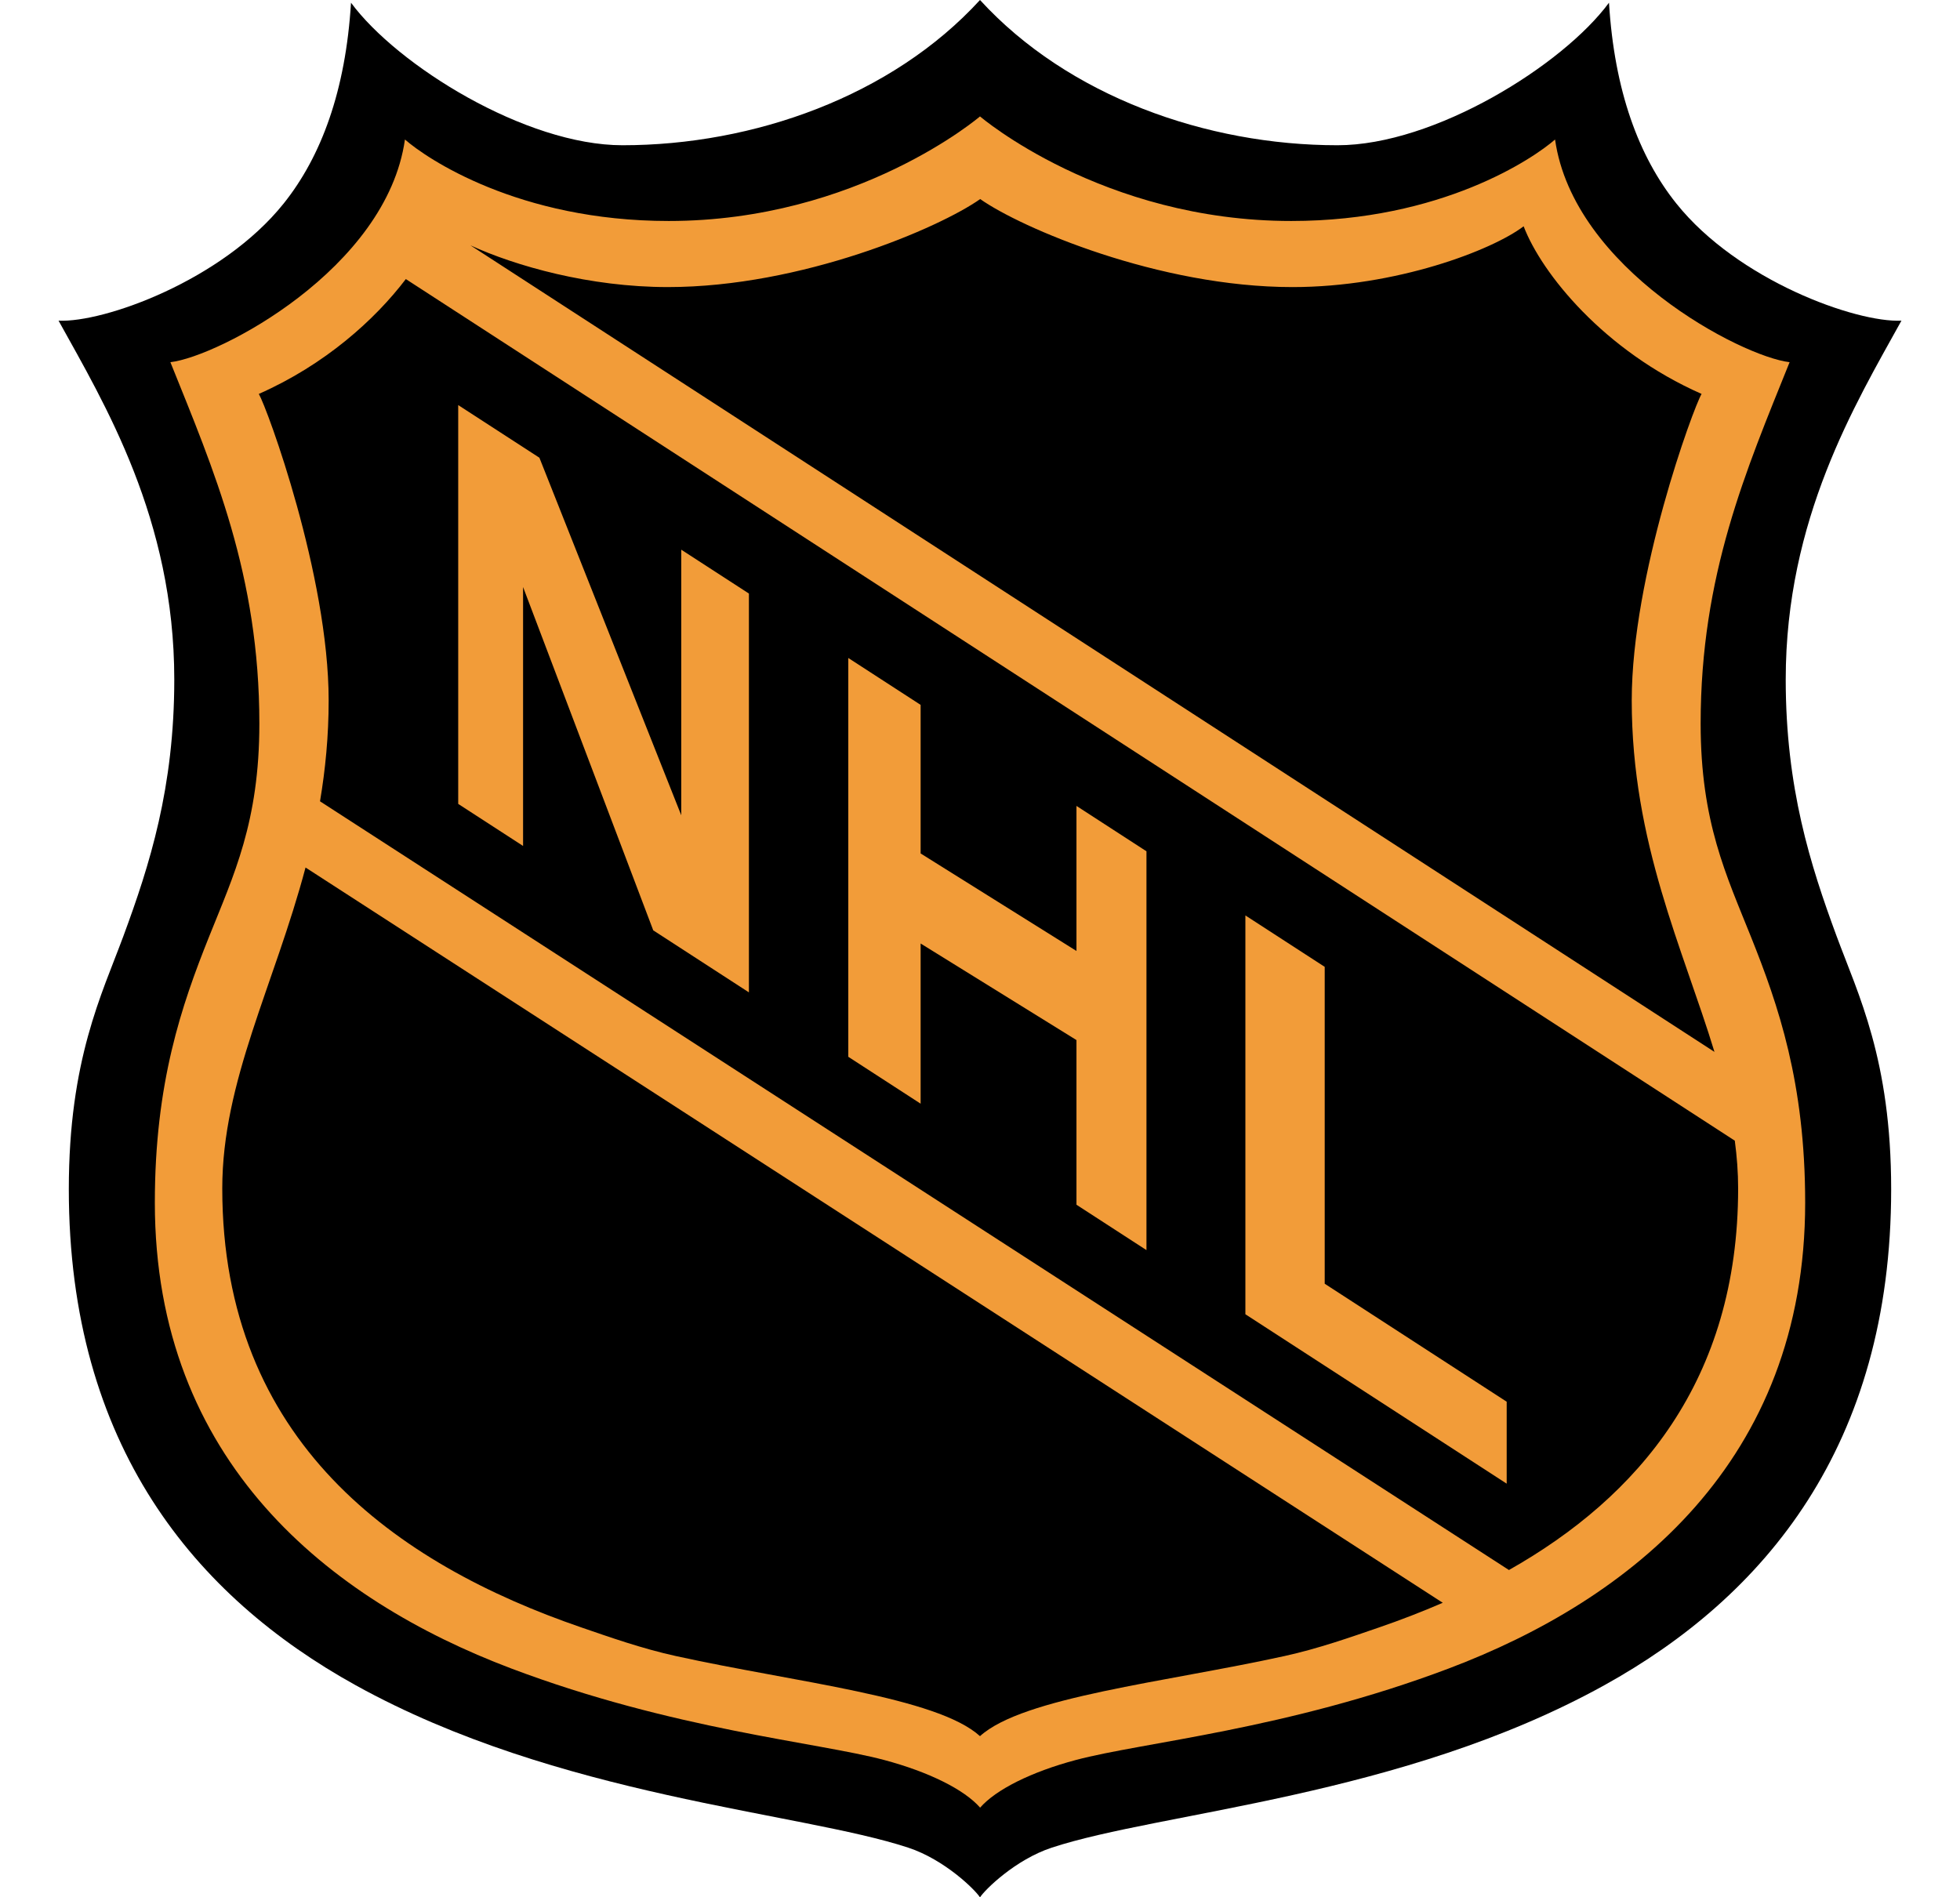 <svg version="1.1" id="Layer_2" xmlns="http://www.w3.org/2000/svg" xmlns:xlink="http://www.w3.org/1999/xlink" x="0px" y="0px" width="20.844px" height="20.181px" viewBox="0 0 246.844 254.181" enable-background="new 0 0 246.844 254.181" xml:space="preserve">
    <path d="M231.344,91.021c0-21.5,9.313-36.875,15.5-48.063c-6.093,0.286-21.899-5.384-30.146-15.688
	c-5.041-6.298-8.307-15.12-9.026-26.906c-6.203,8.406-23.391,19.094-36.359,19.094c-17.552,0-36.094-6.563-47.891-19.458
	c-11.797,12.896-30.339,19.458-47.891,19.458c-12.969,0-30.156-10.688-36.359-19.094c-0.72,11.786-3.985,20.608-9.026,26.906
	C21.899,37.574,6.093,43.244,0,42.958c6.188,11.188,15.5,26.563,15.5,48.063c0,14.518-3.292,24.838-6.813,34.375
	c-2.89,7.828-7.313,16.562-7.313,33.916c0,34.412,16.98,54.587,38.438,66.459c27.087,14.988,59.413,16.941,74,21.75
	c4.874,1.606,8.96,5.634,9.609,6.66c0.649-1.026,4.735-5.054,9.609-6.66c14.587-4.809,46.913-6.762,74-21.75
	c21.457-11.872,38.438-32.047,38.438-66.459c0-17.354-4.423-26.088-7.313-33.916C234.636,115.858,231.344,105.539,231.344,91.021z"/>
    <path fill="#F29C39" d="M226.698,125.521c-3.317-8.294-6.75-15.395-6.75-28.583c0-19.917,6.083-33.917,11.916-48.417
	c-6.458-0.75-28.958-12.5-31.416-29.833c-2.845,2.5-15.167,10.917-35.334,10.917c-25.333,0-41.692-14.01-41.692-14.01
	s-16.359,14.01-41.692,14.01c-20.167,0-32.489-8.417-35.334-10.917c-2.458,17.333-24.958,29.083-31.416,29.833
	c5.833,14.5,11.916,28.5,11.916,48.417c0,13.189-3.433,20.289-6.75,28.583c-3.665,9.164-7.25,19.535-7.25,35.583
	c0,34.699,23.384,53.215,47.75,62.417c21.692,8.192,40.977,9.87,49.917,12.25c5.982,1.592,10.766,3.971,12.875,6.391
	c2.109-2.42,6.861-4.799,12.844-6.391c8.94-2.38,28.225-4.058,49.917-12.25c24.366-9.202,47.75-27.718,47.75-62.417
	C233.948,145.056,230.363,134.685,226.698,125.521z M123.448,26.667c5.458,3.854,23.917,11.792,41.833,11.792
	c13.875,0,26.75-4.938,30.958-8.146c2.417,6.333,10.792,16.708,23.834,22.458c-1.125,1.917-9.354,24.333-9.354,41.063
	c0,19.073,6.883,33.283,11.081,47.082L55.166,32.866c6.032,2.766,15.95,5.592,26.449,5.592
	C99.531,38.458,117.99,30.521,123.448,26.667z M164.198,221.854c-16.049,3.527-34.994,5.481-40.776,10.728
	c-5.782-5.246-24.675-7.2-40.724-10.728c-4.579-1.006-8.935-2.552-12.666-3.833c-24.775-8.508-48.104-24.883-48.104-58.813
	c0-14.378,6.963-27.202,11.154-42.993l152.324,98.501c-2.806,1.216-5.662,2.316-8.541,3.305
	C173.133,219.303,168.777,220.849,164.198,221.854z M194.271,210.327L35.02,107.347c0.717-4.247,1.158-8.725,1.158-13.514
	c0-16.729-8.229-39.146-9.354-41.063c8.85-3.902,15.543-9.932,19.692-15.385l178.007,115.423c0.282,2.108,0.447,4.235,0.447,6.399
	C224.969,184.934,211.555,200.562,194.271,210.327z"/>
    <polygon fill="#F29C39" points="53.531,54.267 53.531,107.694 62.219,113.327 62.219,78.641 79.656,124.634 92.469,132.942 
	92.469,79.515 83.406,73.638 83.406,109.217 64.406,61.318 "/>
    <polygon fill="#F29C39" points="105.781,141.574 105.781,88.146 115.469,94.428 115.469,114.333 136.344,127.396 136.344,107.964 
	145.719,114.043 145.719,167.471 136.344,161.392 136.344,139.333 115.469,126.396 115.469,147.855 "/>
    <polygon fill="#F29C39" points="158.969,176.063 158.969,122.635 169.594,129.524 169.594,171.975 193.969,187.78 193.969,198.758 
	"/>
</svg>
